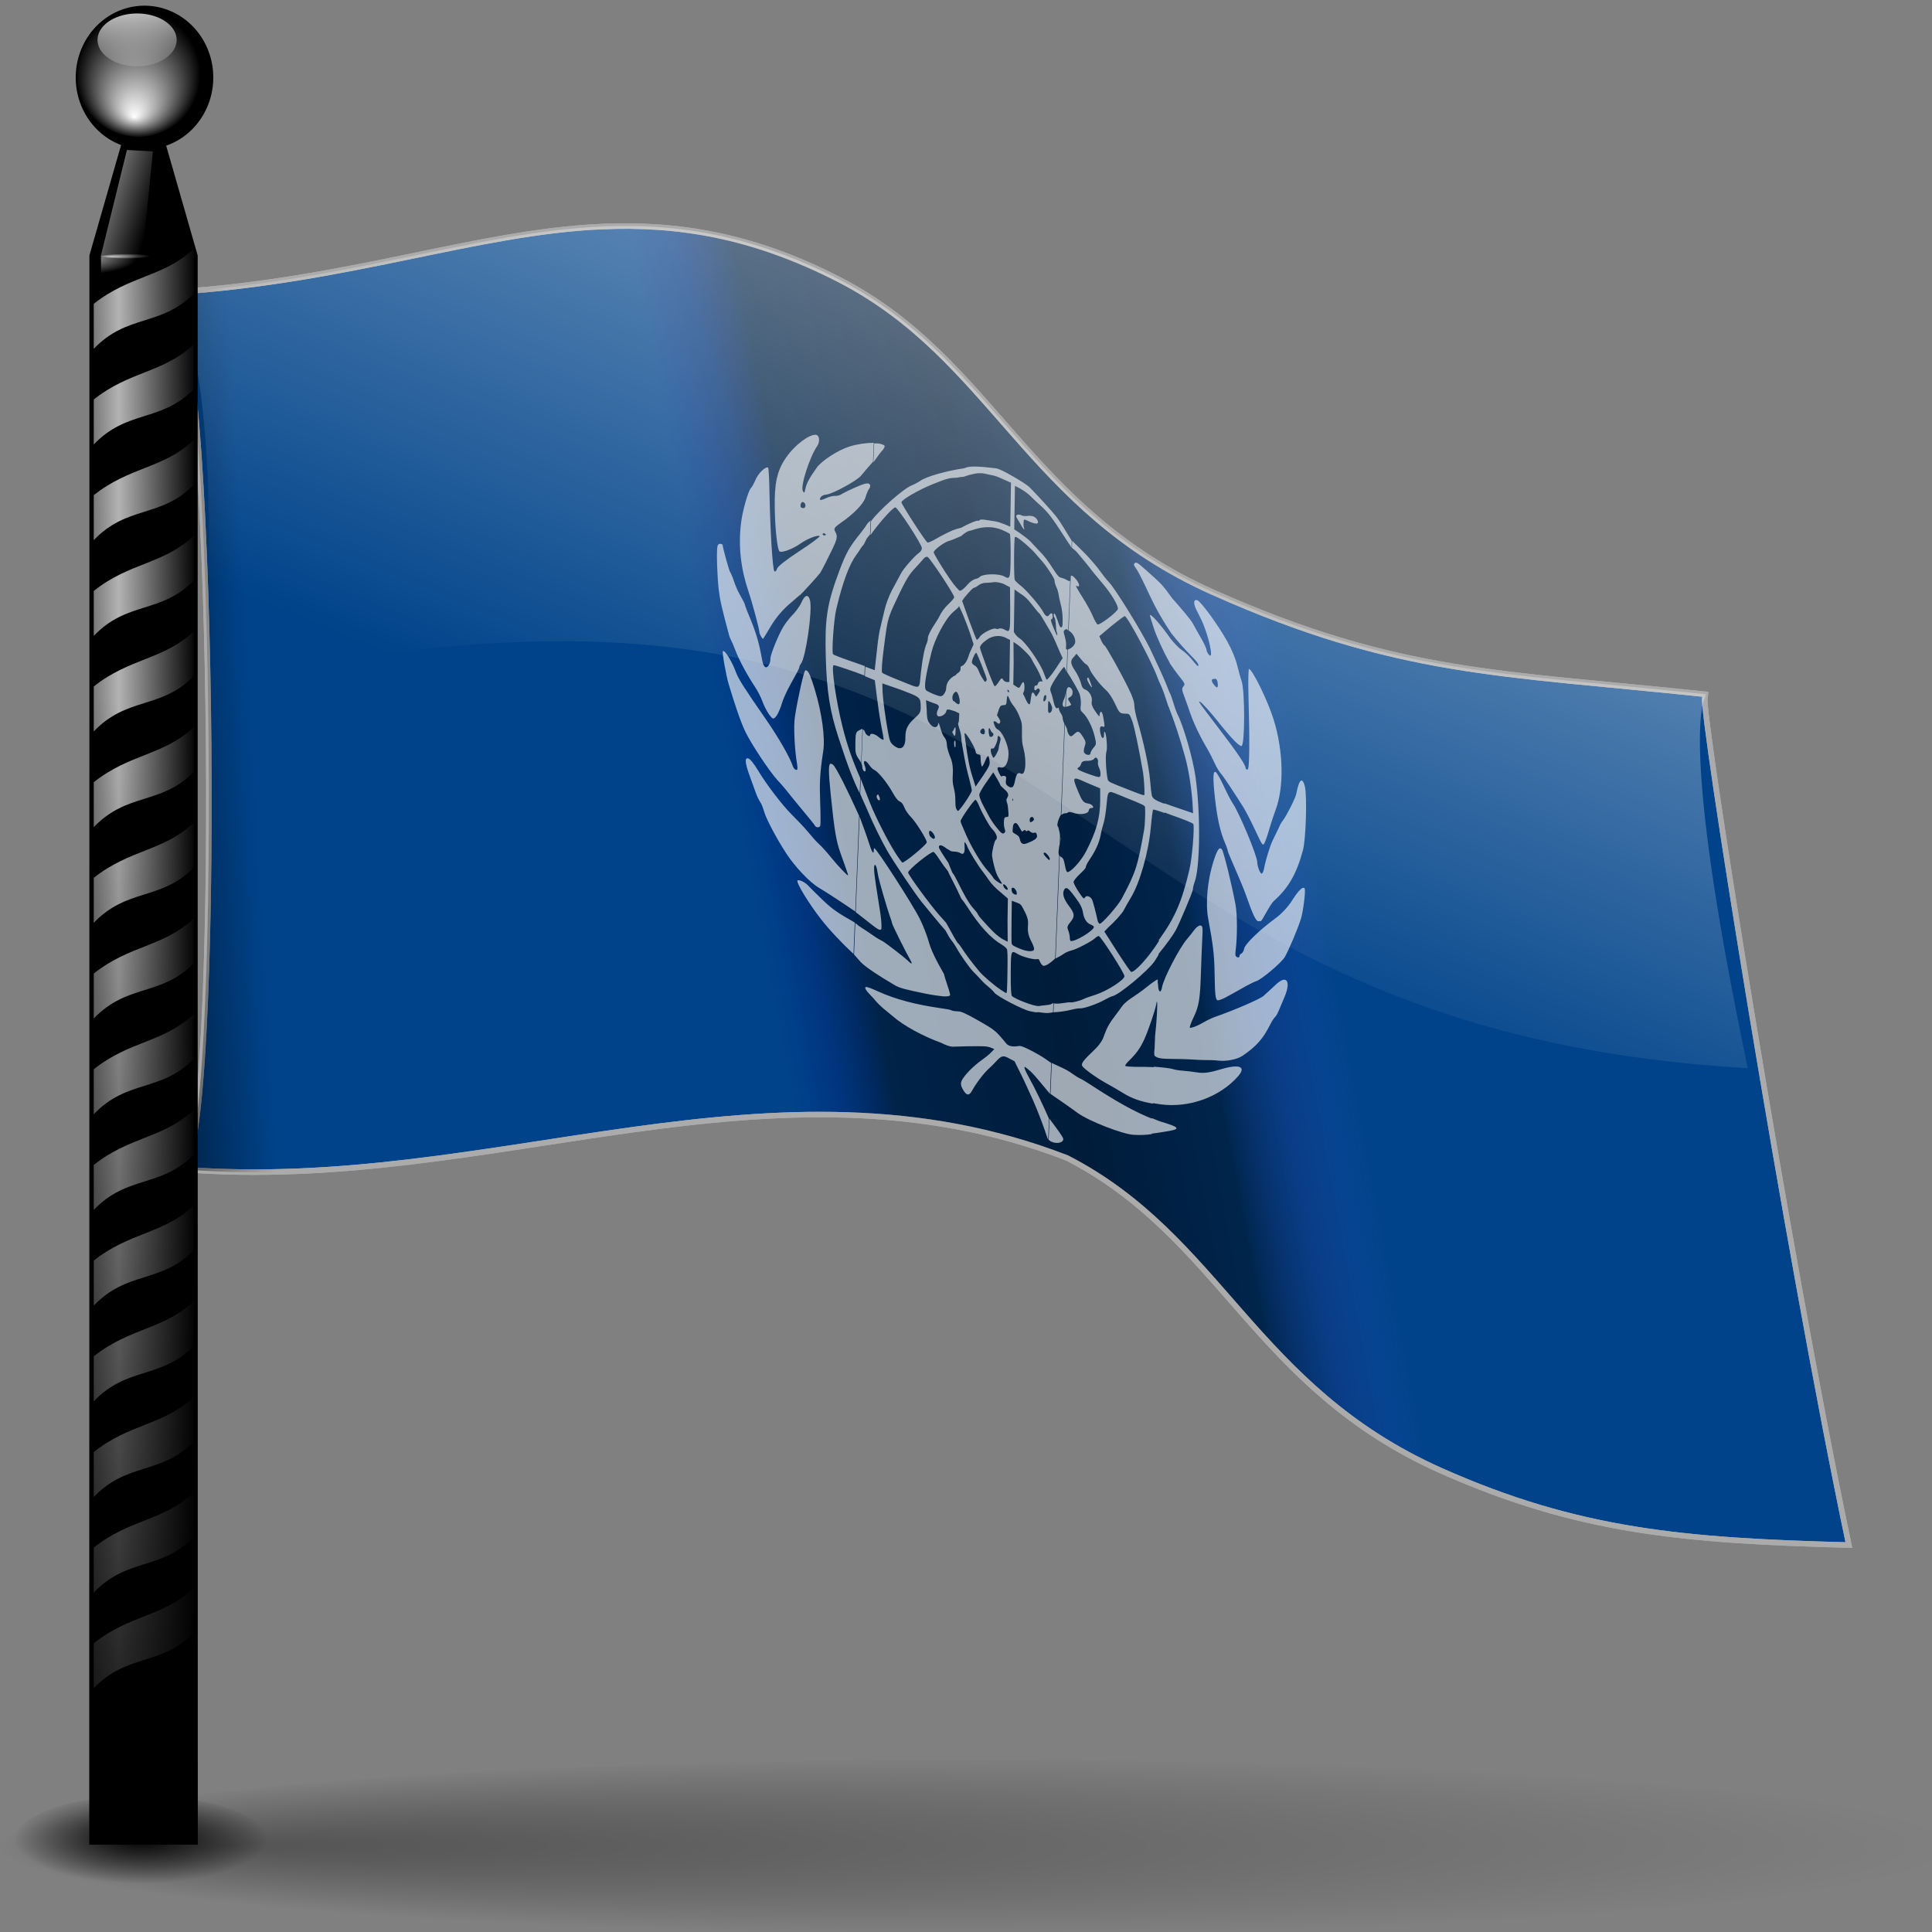 <svg xmlns="http://www.w3.org/2000/svg" viewBox="0 0 128 128" xmlns:xlink="http://www.w3.org/1999/xlink"><rect x="0" y="0" width="128" height="128" fill="#808080" stroke="none"/><defs><linearGradient id="a"><stop/><stop offset="1" stop-opacity="0"/></linearGradient><linearGradient id="b"><stop stop-color="#fff"/><stop offset="1" stop-color="#fff" stop-opacity="0"/></linearGradient><linearGradient xlink:href="#b" id="c" y1="195.61" x1="-742.43" y2="217.92" gradientUnits="userSpaceOnUse" x2="-739.79"/><radialGradient fx="-634.81" fy="578.65" cx="-633.64" cy="565.85" xlink:href="#b" id="d" r="18.909" gradientUnits="userSpaceOnUse" gradientTransform="matrix(1 0 0 .929 0 40.42)"/><linearGradient spreadMethod="reflect" xlink:href="#b" id="e" y1="296.54" x1="-744.58" y2="296.42" gradientUnits="userSpaceOnUse" x2="-728.62" gradientTransform="matrix(.325 0 0 .304 249.85-64.02)"/><linearGradient spreadMethod="reflect" xlink:href="#b" id="f" y1="296.54" x1="-744.58" y2="296.42" gradientUnits="userSpaceOnUse" x2="-728.62" gradientTransform="matrix(.325 0 0 .304 249.85-57.677)"/><linearGradient spreadMethod="reflect" xlink:href="#b" id="g" y1="296.54" x1="-744.58" y2="296.42" gradientUnits="userSpaceOnUse" x2="-728.62" gradientTransform="matrix(.325 0 0 .304 249.85-70.36)"/><linearGradient spreadMethod="reflect" xlink:href="#b" id="h" y1="296.54" x1="-744.58" y2="296.42" gradientUnits="userSpaceOnUse" x2="-728.62" gradientTransform="matrix(.325 0 0 .304 249.85-51.34)"/><linearGradient spreadMethod="reflect" xlink:href="#b" id="i" y1="296.54" x1="-744.58" y2="296.42" gradientUnits="userSpaceOnUse" x2="-728.62" gradientTransform="matrix(.325 0 0 .304 249.85-45)"/><linearGradient spreadMethod="reflect" xlink:href="#b" id="j" y1="296.54" x1="-744.58" y2="296.42" gradientUnits="userSpaceOnUse" x2="-728.62" gradientTransform="matrix(.325 0 0 .304 249.85-38.661)"/><linearGradient spreadMethod="reflect" xlink:href="#b" id="k" y1="296.54" x1="-744.58" y2="296.42" gradientUnits="userSpaceOnUse" x2="-728.62" gradientTransform="matrix(.325 0 0 .304 249.85-32.32)"/><linearGradient spreadMethod="reflect" xlink:href="#b" id="l" y1="296.54" x1="-744.58" y2="296.42" gradientUnits="userSpaceOnUse" x2="-728.62" gradientTransform="matrix(.325 0 0 .304 249.85-25.983)"/><linearGradient spreadMethod="reflect" xlink:href="#b" id="m" y1="296.54" x1="-744.58" y2="296.42" gradientUnits="userSpaceOnUse" x2="-728.62" gradientTransform="matrix(.325 0 0 .304 249.85-19.644)"/><linearGradient spreadMethod="reflect" xlink:href="#b" id="n" y1="296.54" x1="-744.58" y2="296.42" gradientUnits="userSpaceOnUse" x2="-728.62" gradientTransform="matrix(.325 0 0 .304 249.85-13.305)"/><linearGradient spreadMethod="reflect" xlink:href="#b" id="o" y1="296.54" x1="-744.58" y2="296.42" gradientUnits="userSpaceOnUse" x2="-728.62" gradientTransform="matrix(.325 0 0 .304 249.85-6.966)"/><linearGradient spreadMethod="reflect" xlink:href="#b" id="p" y1="296.54" x1="-744.58" y2="296.42" gradientUnits="userSpaceOnUse" x2="-728.62" gradientTransform="matrix(.325 0 0 .304 249.85-.627)"/><linearGradient spreadMethod="reflect" xlink:href="#b" id="q" y1="296.54" x1="-744.58" y2="296.42" gradientUnits="userSpaceOnUse" x2="-728.62" gradientTransform="matrix(.325 0 0 .304 249.85 12.05)"/><linearGradient spreadMethod="reflect" xlink:href="#b" id="r" y1="296.54" x1="-744.58" y2="296.42" gradientUnits="userSpaceOnUse" x2="-728.62" gradientTransform="matrix(.325 0 0 .304 249.85 18.39)"/><linearGradient spreadMethod="reflect" xlink:href="#b" id="s" y1="296.54" x1="-744.58" y2="296.42" gradientUnits="userSpaceOnUse" x2="-728.62" gradientTransform="matrix(.325 0 0 .304 249.85 5.712)"/><linearGradient xlink:href="#a" id="t" y1="620.91" x1="-757.66" y2="356.51" gradientUnits="userSpaceOnUse" x2="-714.75" gradientTransform="matrix(.325 0 0 .304 249.85-60.32)"/><linearGradient xlink:href="#b" id="u" y1="238.11" x1="-751.6" y2="242.5" gradientUnits="userSpaceOnUse" x2="-736.93" gradientTransform="matrix(.325 0 0 .304 249.85-60.32)"/><radialGradient fx="-745.35" fy="255.14" cx="-742.32" cy="254.22" xlink:href="#b" id="v" r="5.105" gradientUnits="userSpaceOnUse" gradientTransform="matrix(1 0 0 .058 0 239.42)"/><radialGradient cx="-749.72" cy="253.47" xlink:href="#b" id="w" r="4.234" gradientUnits="userSpaceOnUse" gradientTransform="matrix(.832-.008.003.25 628.54-52.24)"/><radialGradient cx="78.62" cy="801.52" xlink:href="#a" id="x" r="5.793" gradientUnits="userSpaceOnUse" gradientTransform="matrix(1 0 0 .357 0 515.26)"/><radialGradient fx="83.91" cx="114.59" cy="801.88" xlink:href="#a" id="y" r="39.873" gradientUnits="userSpaceOnUse" gradientTransform="matrix(1 0 0 .09 0 729.64)"/><linearGradient id="z" y1="243.04" x1="-511.73" y2="220.15" x2="-406.2" gradientUnits="userSpaceOnUse" gradientTransform="matrix(.339-.009 0 .391 223.3-41.02)"><stop stop-color="#000593" stop-opacity="0"/><stop offset=".181" stop-opacity=".48"/><stop offset=".5" stop-opacity=".581"/><stop offset=".75" stop-opacity=".455"/><stop offset="1" stop-color="#505aff" stop-opacity="0"/></linearGradient><linearGradient xlink:href="#b" id="A" y1="-28.527" x1="106.88" y2="61.57" x2="69.63" gradientUnits="userSpaceOnUse"/><linearGradient xlink:href="#a" id="B" y1="60.35" x1="3.914" y2="59.59" x2="17.347" gradientUnits="userSpaceOnUse"/><path fill-rule="evenodd" stroke="#ababab" id="C" stroke-width=".364" d="m39.821 15.01c-8.318.386-16.628 3.573-28.18 4.337-.01-.016-.021-.032-.032-.048 0 .001 0 .048 0 .049-.057.004-.112.013-.169.017.047.336.109.664.18.997 2.621 2.307 3.096 56.02.476 57.11 20.533 1.635 39.05-8.325 58.6-.755 10.188 5.243 12.389 15.202 24.768 20.717 9.08 4.04 16.08 4.647 27.03 4.931-4.157-19.777-9.852-55.59-9.537-56.13.009-.077.025-.155.032-.233-.023-.002-.041-.008-.064-.011-.004 0-.007.001-.011 0-13.567-1.437-20.309-1.297-32.548-6.75-12.379-5.515-14.581-15.474-24.768-20.717-5.735-2.951-10.761-3.743-15.782-3.51z"/><path id="D" d="m5.923 16.925l3.587-12.501 3.587 12.501v105.29h-7.174z"/><path id="E" d="M-614.728 565.848A18.909 17.558 0 1 1 -652.546 565.848 18.909 17.558 0 1 1 -614.728 565.848"/></defs><use fill="#00438a" xlink:href="#C"/><use opacity=".434" fill="url(#z)" xlink:href="#C"/><g fill-rule="evenodd"><path fill="url(#B)" d="m39.821 15.01c-8.318.386-16.628 3.573-28.18 4.337-.01-.016-.021-.032-.032-.048 0 .001 0 .048 0 .049-.057.004-.112.013-.169.017.047.336.109.664.18.997 2.621 2.307 3.096 56.02.476 57.11 20.533 1.635 39.05-8.325 58.6-.755 79.85 66.01 45.45-51.42-30.876-61.705"/><path fill="url(#A)" d="m39.821 15.01c-8.318.386-16.628 3.573-28.18 4.337-.01-.016-.021-.032-.032-.048 0 .001 0 .048 0 .049-.057.004-.112.013-.169.017.047.336.109.664.18.997 2.621 2.307 3.096 24.423.476 25.512 60.801-14.514 54.06 22.07 103.7 24.893-4.157-19.777-3.15-23.989-2.835-24.536.009-.077.025-.155.032-.233-.023-.002-.041-.008-.064-.011-.004 0-.007.001-.011 0-13.567-1.437-20.309-1.297-32.548-6.75-12.379-5.515-14.581-15.474-24.768-20.717-5.735-2.951-10.761-3.743-15.782-3.51"/></g><use xlink:href="#D"/><use xlink:href="#E" transform="matrix(.241 0 0 .271 162.28-148.21)"/><path fill="url(#c)" d="M-730.104 207.94A7.339 6.605 0 1 1 -744.782 207.94 7.339 6.605 0 1 1 -730.104 207.94" transform="matrix(.357 0 0 .265 272.35-52.46)"/><use opacity=".702" fill="url(#d)" xlink:href="#E" transform="matrix(.219 0 0 .24 147.92-130.95)"/><path opacity=".702" fill="url(#e)" d="m6.211 26.467c2.38-1.895 4.653-1.77 6.623-3.65v2.981c-2.208 2.206-4.415 1.331-6.623 3.65z"/><path opacity=".702" fill="url(#f)" d="m6.211 32.806c2.38-1.895 4.653-1.77 6.623-3.65v2.981c-2.208 2.206-4.415 1.331-6.623 3.65z"/><path opacity=".702" fill="url(#g)" d="m6.211 20.13c2.38-1.895 4.653-1.77 6.623-3.65v2.981c-2.208 2.206-4.415 1.331-6.623 3.65z"/><path opacity=".702" fill="url(#h)" d="m6.211 39.15c2.38-1.895 4.653-1.77 6.623-3.65v2.981c-2.208 2.206-4.415 1.331-6.623 3.65z"/><path opacity=".702" fill="url(#i)" d="m6.211 45.48c2.38-1.895 4.653-1.77 6.623-3.65v2.981c-2.208 2.206-4.415 1.331-6.623 3.65z"/><path opacity=".702" fill="url(#j)" d="m6.211 51.823c2.38-1.895 4.653-1.77 6.623-3.65v2.981c-2.208 2.206-4.415 1.331-6.623 3.65z"/><path opacity=".702" fill="url(#k)" d="m6.211 58.16c2.38-1.895 4.653-1.77 6.623-3.65v2.981c-2.208 2.206-4.415 1.331-6.623 3.65z"/><path opacity=".702" fill="url(#l)" d="m6.211 64.5c2.38-1.895 4.653-1.77 6.623-3.65v2.981c-2.208 2.206-4.415 1.331-6.623 3.65z"/><path opacity=".702" fill="url(#m)" d="m6.211 70.84c2.38-1.895 4.653-1.77 6.623-3.65v2.981c-2.208 2.206-4.415 1.331-6.623 3.65z"/><path opacity=".702" fill="url(#n)" d="m6.211 77.18c2.38-1.895 4.653-1.77 6.623-3.65v2.981c-2.208 2.206-4.415 1.331-6.623 3.65z"/><path opacity=".702" fill="url(#o)" d="m6.211 83.52c2.38-1.895 4.653-1.77 6.623-3.65v2.981c-2.208 2.206-4.415 1.331-6.623 3.65z"/><path opacity=".702" fill="url(#p)" d="m6.211 89.86c2.38-1.895 4.653-1.77 6.623-3.65v2.981c-2.208 2.206-4.415 1.331-6.623 3.65z"/><path opacity=".702" fill="url(#q)" d="m6.211 102.53c2.38-1.895 4.653-1.77 6.623-3.65v2.981c-2.208 2.206-4.415 1.331-6.623 3.65z"/><path opacity=".702" fill="url(#r)" d="m6.211 108.87c2.38-1.895 4.653-1.77 6.623-3.65v2.981c-2.208 2.206-4.415 1.331-6.623 3.65z"/><path opacity=".702" fill="url(#s)" d="m6.211 96.2c2.38-1.895 4.653-1.77 6.623-3.65v2.981c-2.208 2.206-4.415 1.331-6.623 3.65z"/><use fill="url(#t)" xlink:href="#D"/><path opacity=".698" fill="url(#u)" fill-rule="evenodd" d="m8.41 9.937l-1.722 6.991 2.755-.046.689-6.853z"/><path opacity=".698" fill="url(#v)" d="M-737.219 254.216A5.105 .297 0 1 1 -747.43 254.216 5.105 .297 0 1 1 -737.219 254.216" transform="matrix(.325 0 0 .581 249.56-130.7)"/><path opacity=".698" fill="url(#w)" fill-rule="evenodd" d="m6.705 18.908l-.017-1.98 2.755-.046-1.016 2.118z"/><path fill="url(#x)" d="M84.414 801.517A5.793 2.069 0 1 1 72.828 801.517 5.793 2.069 0 1 1 84.414 801.517" transform="matrix(1.452 0 0 1.452-104.83-1041.84)"/><path opacity=".34" fill="url(#y)" d="M154.462 801.878A39.873 3.592 0 1 1 74.716 801.878 39.873 3.592 0 1 1 154.462 801.878" transform="matrix(1.624 0 0 1.624-121.35-1179.84)"/><path opacity=".619" fill="#fff" d="m57.886 29.337c-.497.003-1.112.089-1.612.248-.792.253-1.841.951-2.158 1.393-.483.673-.699 1.075-.757 1.411-.048.28-.093.302-.172.139-.164-.333.452-2.244.953-2.976.154-.226.172-.556.028-.693-.246-.235-1.188.335-1.848 1.142-.713.872-.972 1.667-.991 3.103-.021 1.595.16 3.38.331 3.44.208.074.884-.186 1.356-.521.478-.339 1.2-.614 1.288-.498.031.04-.567.485-1.341.988-.865.563-1.445 1.019-1.482 1.166-.033.132-.118.211-.174.172-.119-.081-.281-2.738-.327-5.201-.018-.937-.05-1.659-.1-1.677-.184-.065-.655.399-.834.834-.103.25-.244.482-.288.52-.175.153-.555 1.474-.658 2.29-.197 1.557-.02 3.063.486 4.561.275.812.721 2.5.727 2.704.004.135.199.478.25.437.011-.008.254-.412.536-.881.32-.532.768-1.047 1.191-1.41.372-.319.693-.604.726-.618.053-.023 1.161-1.232 1.326-1.456.079-.107.626-1.192.833-1.632.287-.609.325-.801.176-1.069-.129-.233-.113-.288.427-.665.821-.574 1.44-1.218 1.568-1.651.06-.204.148-.436.221-.531.092-.117.116-.233.046-.325-.07-.092-.292-.065-.671.095-.565.238-1.01.453-1.259.602-.077.046-.239.082-.37.076-.131-.006-.393.058-.573.144-.384.182-.503.162-.365-.057.054-.086.22-.165.374-.175.379-.024 2.01-.908 2.286-1.24.33-.399.582-.684.805-.938zm.265.041c-.072-.003-.151-.006-.234-.003l-.05 1.255c.258-.355.417-.602.529-.715.122-.124.214-.282.213-.332-.001-.057-.019-.082-.096-.115-.083-.035-.218-.083-.364-.09m7.879 1.654c-1.129-.141-1.687-.15-1.967-.072-.065.018-.133.043-.203.068-1.082.151-2.459.533-2.87.818-.109.076-.361.222-.58.309-.574.228-2.198 1.681-2.698 2.373l-.037.925c.431-.64 1.445-1.819 1.642-1.839.151-.015 1.758 2.445 1.762 2.699.002.112-.086.241-.179.305-.306.209-1.066 1.08-1.224 1.405-.086.176-.359.661-.577 1.074-.218.413-.423.999-.485 1.287-.062.288-.219.889-.321 1.346-.101.457-.187 1.254-.237 1.758l-.103.914-.625-.23-.025.627.657.268.127 1.016c.067.549.189 1.414.29 1.939.101.525.188.967.161.989-.027.022-.194-.067-.327-.184-.246-.215-.565-.282-.563-.12.002.147-.274-.009-.327-.184-.035-.117-.094-.186-.159-.191l-.089 2.246c.047.11.056.195.057.241.001.081.049.2.09.247.128.143.18-.066.079-.32-.152-.384.032-.444.271-.091.105.156.258.317.353.354.246.097.857.85 1.209 1.483.201.361.35.556.477.606.129.051.229.187.317.415.071.184.265.452.41.595.314.31 1.059 1.483 1.068 1.694.006.149-1.498 1.392-1.622 1.343-.036-.014-.275-.34-.506-.71-.512-.821-1.285-2.357-1.61-3.174-.255-.64-.459-1.178-.635-1.66l-.039.991c.04.095.08.19.122.285.104.231.333.737.49 1.106.266.624.764 1.657 1.174 2.375.424.742 1.882 2.903 2.269 3.376.752.919 1.223 1.496 1.593 1.908.152.286.282.511.344.585.09.107.266.356.378.557.291.518.874 1.352 1.17 1.643.139.136.355.361.481.506.126.145.366.358.515.479.149.12.301.278.353.354.16.231 1.88 1.131 2.355 1.229.235.049.442.088.464.072.023-.016.204-.005.399.029.215.038.434.022.669-.029l.024-.594c-.038-.011-.09.009-.135.045-.05.04-.218.067-.37.076-.152.009-.368.05-.47.06-.287.028-1.627-.482-1.776-.674-.042-.054-.082-.461-.075-1.474.012-1.596.009-1.557.485-1.287.335.19 1.06.373 1.255.328.108-.025.132.01.194.163.042.105.14.234.19.262.137.079.484-.146.82-.471l.27-6.803c-.075-.125-.057-.338.031-.793.015-.077-.001-.111.007-.165l.012-.297c-.007-.076.001-.147-.023-.269-.04-.204-.095-.404-.117-.417-.101-.058.047-.552.197-.767l.237-5.977c-.004-.013.006-.021.001-.033-.05-.124-.119-.312-.118-.384.001-.072-.026-.193-.089-.28-.063-.087-.14-.238-.154-.323-.02-.122-.03-.129-.097-.081-.103.074-.205-.118-.309-.613-.038-.181-.113-.395-.148-.488-.053-.144-.032-.22.085-.452.194-.385.757-1.202.814-1.17.02.011.086.146.154.323l.059-1.486c-.05.023-.091.018-.097-.081-.003-.041.004-.144.009-.231.005-.087-.023-.314-.08-.511-.102-.352-.103-.385-.015-.467.032-.03.067-.048.102-.051.035-.002.064.027.098.048.015.01.017.024.032.038l.138-3.467c-.002.213-.005.252-.206.134-.12-.07-.301-.144-.394-.161-.137-.025-.237-.125-.481-.506-.418-.654-.644-.948-1.016-1.32-.176-.177-.406-.441-.544-.583-.139-.142-.465-.385-.68-.537l-.39-.26.023-1.425.025-1.458.36.189c.026.013.037.027.065.043.199.113.457.3.616.461.176.179.482.465.676.636.458.405.782.833 1.555 2.035.168.262.318.503.347.519.012.007.085.154.125.219l.018-.462c-.407-.668-.821-1.35-1.01-1.585-.259-.33-1.155-1.322-1.759-1.934-.177-.179-.635-.465-1.106-.736-.47-.271-.942-.517-1.114-.538m-.781.344c.189.043.436.101.563.12.127.02.463.155.723.278l.459.204-.049 2.916-.361-.156c-.202-.084-.487-.176-.626-.197-.139-.02-.428-.063-.63-.098-.202-.035-.376-.033-.401.004-.025.037-.068.07-.102.051-.083-.048-.695.214-1.12.458-.231.062-.445.122-.574.177-.287.121-.767.366-1.056.534-.289.169-.55.296-.612.271-.062-.025-.475-.622-.916-1.305-.441-.683-.813-1.298-.814-1.356-.003-.163 1.179-.846 2.084-1.205.099-.039.372-.143.61-.238.238-.095.598-.181.775-.179.176.003.325-.02.369-.042.022-.011.186-.013.268-.025.175-.065.493-.158.776-.212.154-.029.445-.045.634-.001m3.093 2.805c-.076-.012-.144-.016-.234-.003-.148.021-.329.012-.399-.029-.157-.09-.368-.075-.369.042 0 .048.048.157.092.214.044.056.107.166.157.257.243.443.342.54.256.272-.03-.093-.028-.257-.019-.368.015-.181.035-.179.303-.053.535.252.765.235.604-.073-.039-.074-.122-.153-.192-.196-.058-.036-.122-.051-.198-.064m-2.368.796c.147.031.286.073.429.133.202.085.404.189.491.242.029.018.027.03.032.038.019.033.049.68.043 1.435-.011 1.558-.048 1.57-.421 1.363-.374-.206-1.444-.179-1.637.045-.038.044-.155.101-.272.124-.117.023-.342.166-.48.324-.329.378-.504.5-.618.436l.001-.033c-.117-.075-.482-.525-.92-1.206-.418-.649-.749-1.224-.75-1.279-.003-.168.707-.687 1.032-.77.156-.04.486-.181.78-.311.012-.011.022-.017.034-.028.179-.157.399-.299.513-.319.114-.02.253-.069.304-.086.521-.17.998-.201 1.44-.109m5.073.853l-.018.462c.104.1.208.147.354.321.248.293.499.605.574.687.075.082.265.339.445.567.18.229.488.589.669.802.57.67 1.058 1.483 1 1.684-.058.206-1.2 1.077-1.342 1.021-.053-.021-.2-.281-.312-.547-.113-.266-.393-.792-.653-1.198-.26-.405-.468-.779-.469-.804 0-.024.033-.011.1.015.181.071.125-.195-.082-.445-.195-.235-.311-.307-.358-.222l-.143 3.6c.228.137.433.423.438.732.004.24-.298.484-.488.522l-.059 1.486c.309.464.774 1.267.842 1.493.045.149.097.469.073.676-.039.339-.037.386.145.554.291.269.619.916.773 1.549.132.542.101.545-.098.782-.111.132-.181.287-.18.338.003.179-.346.124-.431-.067-.028-.064-.004-.23.049-.391.088-.269.07-.325-.109-.615-.252-.408-.331-.443-.593-.192-.174.167-.241.176-.336.048-.065-.088-.119-.227-.121-.318-.001-.082-.076-.233-.153-.356l-.237 5.977c.06-.047.15-.098.204-.101.104-.006.208-.019.236-.063.028-.044.169-.043.333.018.436.163 1.014.086 1.04-.138.012-.101.083-.18.174-.172.257.021.082-.253-.189-.295-.341-.053-.42-.163-.701-.84-.244-.589-.326-.824-.134-.818.064.002.132.024.264.074.122.046.27.124.459.204l.887.37.002.798c-.006 1.154-.247 2.039-.935 3.377-.346.672-1.071 1.44-1.256 1.367-.047-.018-.105-.216-.149-.455-.061-.339-.104-.457-.246-.537-.034-.019-.072-.057-.097-.081l-.27 6.803c.192-.096.385-.199.547-.314.135-.096.382-.192.509-.22.326-.073 1.304-.584 1.534-.792.105-.096.226-.176.273-.157.175.071 1.694 2.448 1.697 2.655.004.243-1.133.976-1.918 1.231-.282.092-.638.207-.779.278-.269.135-.807.265-.91.224-.034-.013-.262.019-.503.055-.24.036-.475.04-.535.017-.006-.002-.026-.004-.033-.005l-.024.594c.332-.02.701-.058 1.04-.138.27-.064.581-.135.706-.123.239.023 1.12-.273 1.658-.574.175-.098.412-.216.544-.248.419-.102 2.28-1.639 2.727-2.269.125-.176.177-.297.285-.454l.003-.066c.558-.676.948-1.231 1.13-1.553.227-.403 1.146-2.573 1.143-2.714-.002-.073.046-.314.121-.513.365-.976.39-4.652.045-7-.177-1.203-.791-3.322-1.174-4.07-.062-.121-.184-.442-.271-.74-.087-.298-.207-.639-.271-.74-.007-.012-.016-.045-.031-.071-.059-.124-.111-.284-.182-.46-.153-.38-.723-1.628-1.075-2.36-.507-1.055-2.326-4.01-2.729-4.41-.13-.13-.401-.472-.604-.758-.203-.286-.546-.668-.733-.878-.209-.234-.673-.687-1.091-1.1m-17.823-2.564c.209.074.195.431-.016.396-.136-.022-.178-.059-.158-.224.014-.117.094-.201.174-.172m14.03 2.308c.014-.003.064-.002.1.015.249.125.943.727 1.227 1.054.466.537.604.686.765.916.366.525.532.795.531.913-.001.071.043.264.117.417.074.152.132.362.148.488.016.126.084.436.141.653.073.276.121.544.129.95.01.538-.028.605-.123.579-.071-.02-.118-.174-.215-.465-.151-.452-.252-.568-.254-.338-.001.079.037.162.06.175.023.013.067.225.082.445.016.219.025.43.048.473.05.094.072.27.024.236-.019-.013-.135-.267-.246-.537-.166-.404-.178-.501-.113-.516.093-.021.105-.345.016-.396-.034-.019-.125.028-.171.106-.1.168-.252.081-.393-.194-.2-.39-1.09-1.427-1.467-1.723-.21-.164-.39-.345-.418-.397-.071-.133-.059-2.842.013-2.855m-9.57-1.085c-.055.063-.18.152-.208.2-.074.125-.26.396-.424.599-.755.931-.973 1.303-1.436 2.535-.829 2.207-.969 3.197-.896 5.742.065 2.256.261 3.536.856 5.349.608 1.855.957 2.778 1.391 3.638l.039-.991c-.549-1.259-.858-2.148-1.168-3.371-.44-1.735-.764-4.01-.604-4.114.033-.022.413.098.924.276.17.059.336.11.527.181l.592.225.025-.627-.658-.235c-.777-.261-1.416-.499-1.447-.557-.094-.178.054-2.298.219-2.99.44-1.845.873-2.977 1.345-3.613.099-.133.215-.294.248-.36.033-.067.116-.182.176-.238.061-.057.148-.24.216-.398.029-.068.149-.207.247-.327zm17.647 2.803c-.061-.024-.095-.019-.134.012-.103.083-.083.142.117.417.125.172.492.922.835 1.658.472 1.012.939 1.81 1.466 2.586.423.527.861 1.034 1.406 1.58.202.202.379.425.381.491.006.173-.03.145-.453-.369-.209-.255-.508-.52-.644-.598-.136-.078-.469-.413-.738-.746-.546-.788-1.183-1.535-1.34-1.57-.023-.005-.035 0-.034.028.001.031.114.377.237.768.182.582.611 1.536 1.075 2.36l-.001.033c.008.014.024.024.032.038.183.269.367.533.538.748.454.574.469.59.337.75-.125.152-.098.251.103.78.122.322.276.781.36 1.019.264.75.702 1.635 1.078 2.261.2.332.441.823.558 1.083.117.26.312.559.408.661.157.169.887 1.28 1.481 2.223.127.203.461.841.744 1.444.493 1.052.521 1.107.631.928.063-.103.217-.551.339-.977.123-.427.315-.987.417-1.264.556-1.506.51-3.853-.131-5.935-.383-1.244-1.381-3.287-1.635-3.377-.048-.017-.068.796-.039 1.821.082 2.909.071 4.845-.059 4.842-.062-.001-.128-.025-.13-.087-.006-.215-.44-.893-1.86-2.747-1.135-1.482-1.388-1.813-1.137-1.638.174.121.674.68 1.119 1.237.962 1.203 1.437 1.682 1.602 1.677.234-.007.235-3.698.005-4.319-.063-.169-.188-.631-.292-1.042-.126-.493-.357-1.028-.671-1.599-.533-.971-1.717-2.61-1.962-2.697-.245-.087-.28.183-.09.584.094.198.249.495.34.684.503 1.048.87 2.757.508 2.338-.081-.094-.15-.236-.154-.323-.004-.087-.175-.458-.369-.788-.195-.33-.424-.748-.53-.946-.146-.273-.777-1.01-1.369-1.674-.267-.354-.514-.708-.698-.906-.207-.221-.677-.647-1.03-.957-.354-.311-.513-.454-.615-.494m-20.784-1.96c.017-.012.04.001.066.01.123.044.149.105.028.137-.052.014-.129-.031-.13-.087-.001-.028.019-.049.036-.061m6.914 1.57c.163.066 1.76 2.476 1.763 2.666.001.072-.201.298-.42.5-.22.201-.446.53-.529.715-.083.185-.328.543-.5.82-.172.277-.294.57-.293.652.001.083-.025.267-.082.386-.113.235-.25.806-.375 1.869-.145 1.233.076 1.168-1.293.63-.658-.258-1.252-.521-1.279-.564-.056-.086-.004-.758.094-1.514.183-1.417.221-1.709.352-2.138.078-.257.225-.597.297-.751.689-1.483.951-1.996 1.366-2.446.265-.288.551-.596.629-.7.078-.104.196-.155.272-.124m4.739 1.698c.117.023.236.058.362.123l.36.189.011 1.397c.003 1.604-.003 1.617-.389 1.402-.128-.071-.301-.095-.365-.057-.064.039-.15.029-.2.002-.157-.082-.912.301-1.056.534-.075.122-.181.216-.208.2-.027-.016-.255-.604-.515-1.309l-.45-1.266.142-.211c.428-.509.555-.637.661-.662.062-.014.175-.074.273-.157.098-.083.31-.164.44-.164.131 0 .379-.019.569-.045.119-.016.249 0 .366.024m-18.457-2.563c-.075-.027-.182.032-.207.167-.073.397-.014 2.01.086 2.871.079.673.194 1.18.682 2.997.031.115.079.25.121.318.042.067.184.384.306.712.208.561.718 1.538 1.305 2.429.142.216.363.619.465.903.188.525.541 1.111.721 1.175.054.019.184-.093.277-.256.093-.163.232-.48.296-.718.064-.239.331-.859.622-1.366.291-.507.544-.987.542-1.046-.002-.058.038-.158.11-.249.318-.399.772-3.523.601-4.193-.112-.436-.339-.384-.573.144-.116.261-.399.636-.601.837-.202.201-.468.556-.598.771-.331.546-.857 1.855-.851 2.094.009.322-.17.636-.324.581-.09-.032-.173-.192-.216-.432-.228-1.274-.429-1.918-.913-3.066-.162-.384-.27-.716-.271-.74-.001-.024-.153-.299-.311-.58-.158-.281-.324-.691-.397-.925-.073-.235-.192-.488-.244-.57-.074-.115-.491-1.643-.496-1.805-.001-.02-.056-.027-.131-.054m19.474 3.02l.357.255c.302.187.498.353.804.756.218.286.441.551.478.573.037.021.168.231.315.481.147.25.328.565.406.694.138.229.3.571.646 1.396l.185.394-.497.754c-.269.402-.531.694-.561.677-.03-.017-.115-.24-.214-.498-.263-.686-1.226-2.037-1.58-2.239-.093-.053-.224-.188-.289-.277l-.094-.148.022-1.392zm7.307 1.764c.215.081 1.827 3.11 2.174 4.092.032.091.124.306.214.498.158.339.309.819.481 1.337l-.001.033c.005.015.027.023.032.038.376.948.762 2.113 1.102 3.361.226.833.412 1.993.482 2.999l.039.704-1.416-.485c-.276-.093-.314-.114-.494-.176l-.001.033c-.579-.223-.758-.336-.814-.525-.04-.135-.086-.6-.125-1.049-.082-.949-.432-2.532-.844-3.952-.094-.325-.191-.765-.195-.961-.006-.264-.098-.562-.388-1.157-.504-1.032-1.493-2.8-1.59-2.838-.041-.016-.143-.169-.22-.333l-.122-.285.795-.674c.453-.367.859-.672.894-.659m-10.989-.674l.246.537c.125.292.346.86.484 1.271l.238.735-.11.249c-.063.121-.169.357-.221.531-.11.361-.305.625-.46.66-.063.014-.082.086-.074.188.008.116-.073.225-.247.327-.031.018-.041.064-.07.089-.38.167-.636.504-.637.898 0 .131-.102.318-.183.404-.123.129-.203.129-.6-.027-.263-.103-.526-.239-.556-.286-.145-.225-.015-.948.366-2.502.214-.872.899-2.181 1.407-2.639l.381-.34zm2.558 1.992c.224-.009.447.061.628.164l.196.097-.044 2.784-.167.007c-.106-.009-.209-.083-.26-.173-.067-.118-.111-.097-.273.157-.109.171-.234.315-.279.289-.045-.026-.275-.59-.518-1.243-.243-.653-.449-1.243-.449-1.299.001-.156.168-.342.524-.583.174-.118.418-.191.642-.199m1.052.396l.195.13c.254.146.903.781.996.985.037.082.16.311.28.509.12.197.275.505.34.684l.121.318-.133-.021c-.068-.003-.147.058-.172.139-.025.081-.082.16-.139.145-.057-.016-.096.03-.105.117-.021.198.052.266.162.125.049-.063.121-.071.167-.007.069.094.048.131-.079.32-.137.204-.124.219-.235.03-.134-.227-.191-.163-.244.261-.051.406-.066.426-.148.376-.045-.028-.132-.163-.189-.295-.056-.132-.123-.281-.154-.323-.045-.06-.04-.091.007-.165.082-.131.076-.618-.007-.666-.036-.021-.119.077-.175.205-.09.206-.137.207-.304.086l-.195-.13.023-1.425zm4.175.78l.287.344c.137.172.284.327.353.354.069.027.172.163.222.3.107.293.687 1.051 1.079 1.397.178.157.395.459.599.89.326.69.315.679.807.69.144.003.203.082.348.486.15.418.436 1.815.702 3.332.07.4.121 1.188.106 1.545-.004.088-.28-.027-1.186-.383-1.078-.424-1.204-.46-1.244-.625-.11-.456-.173-1.59-.095-1.809.091-.257.002-1.301-.113-1.347-.038-.015-.043.061-.041.193.004.267-.122.298-.202.035-.115-.38-.086-.653.09-.584.153.06.169.028.113-.315-.034-.21-.071-.454-.112-.549-.061-.141-.128-.153-.167.007-.026.107-.029.198-.041.193-.012-.005-.14-.162-.285-.377-.189-.279-.239-.467-.21-.597.068-.305-.149-.694-.402-.793-.183-.072-.235-.143-.316-.448-.054-.204-.214-.558-.369-.788-.334-.495-.352-.687-.096-.945zm9.214 1.661c.096.041.146.185.151.389.007.247-.085.23-.267-.008-.159-.209-.183-.364-.019-.368.044-.001.102-.026.134-.012m-15.853-1.727c.061.035.698 1.645.697 1.769-.001.082-.102.196-.139.145-.004-.006-.063-.097-.126-.186-.063-.088-.18-.292-.248-.47-.089-.232-.169-.351-.284-.41-.088-.045-.178-.14-.192-.196-.029-.115.228-.689.293-.652m7.412 1.648c-.029-.012-.071.022-.07.089.002.112.263.574.312.547.018-.01-.026-.158-.088-.313-.071-.178-.105-.303-.154-.323m-1.293.63c-.068.01-.121.09-.145.277l-.041 1.024c.049-.006.109-.021.169-.04.226-.075.212-.079.078-.287-.134-.208-.13-.235.046-.325.232-.12.203-.542-.041-.638-.03-.012-.044-.014-.066-.01m-.178.271c-.016.181-.064.399-.121.513-.166.338-.114.577.08.511zm-1.345.257c.014.008.023.014.032.038.048.13-.052.392-.148.376-.055-.009-.038-.062-.027-.17.017-.153.082-.278.143-.244m-2.523-.358c.008-.013.021-.002.033.005.025.014.063.057.062.109 0 .052-.011.075-.036.061-.025-.014-.063-.057-.062-.109 0-.026-.006-.054.003-.066m2.707.752c.005-.008.024 0 .033.005.066.035.216.35.215.465-.002.302-.263.452-.273.157-.007-.195.005-.596.025-.627m-21.565-3.311c-.07.046.2 1.585.38 2.186.449 1.493.79 2.49 1.109 3.162.367.773 1.607 2.643 2.11 3.185.153.165.407.445.543.616.136.171.621.78 1.082 1.331.461.551.84 1.018.859 1.064.065.159.317.175.366.024.027-.084.022-.764-.006-1.529-.048-1.285-.03-1.891.203-3.424.135-.887-.089-2.529-.571-4.109-.235-.771-.389-1.149-.519-1.21-.03-.014-.073-.036-.1-.015-.106.081-.504 1.878-.69 3.083-.093.607-.025 2.094.143 3.112.056.341.032.426-.082.386-.079-.028-.156-.125-.191-.229-.212-.621-.962-1.92-1.779-3.1-1.455-2.098-1.827-2.684-1.98-3.098-.281-.76-.746-1.519-.878-1.432m18.875 2.96c.021.01.052.08.093.181.055.136.174.35.282.476.107.125.275.406.374.656.176.442.195.475.19 1.093-.004.52 0 .702.092 1.044.235.873.146 1.882-.168 1.702-.177-.102-.304.009-.386.472-.032.179-.095.361-.15.409-.096.084-.31.001-.427-.166-.035-.05-.04-.17-.021-.302.024-.176.023-.196-.057-.241-.054-.031-.154-.031-.2.002-.066.048-.096-.007-.192-.196-.164-.319-.15-.453.082-.386.295.085.532-.292.537-.914.004-.546-.423-1.499-.737-1.61-.052-.018-.144-.129-.19-.262-.076-.22-.092-.254-.023-.269.042-.009.141.035.196.097.1.112.203.061.204-.101 0-.047-.06-.164-.124-.252l-.094-.148.114-.348c.086-.259.147-.314.313-.317.167-.003.197-.051.21-.233.02-.287.046-.402.082-.386m-3.394-.26c.088.05.21.39.209.63-.002.205-.05.224-.206.134-.068-.039-.091-.082-.129-.12-.029-.018-.089-.034-.098-.048-.119-.184-.033-.485.123-.579.031-.035.066-.037.101-.018m-4.918-.563l1.218.421c.168.062.299.117.427.166.897.341.885.407.896.97.006.328-.06.447-.327.68-.522.455-.696.791-.687 1.322.012.714-.303.939-.789.542-.188-.154-.251-.247-.365-.887-.183-1.024-.323-2.049-.361-2.681zm2.893 1.113l.427.166c.444.144.501.197.348.486-.046.087-.072.24-.046.325.067.222.557.027.61-.238.034-.169.122-.155.535-.017.015.007.017-.003.033.005l.295.145-.01.264c-.001.149-.018.315-.048.358-.04.059-.007.169.082.445.066.203.112.45.112.549-.001.173.057.545.213 1.362.076.398.111.611.342 1.482.079.297.141.589.141.653-.001.164-.841 1.399-.922 1.352-.037-.021-.096-.105-.126-.186-.03-.08-.046-.339-.044-.572.002-.264-.043-.541-.103-.78-.076-.305-.086-.492-.065-.874.016-.293.002-.491-.037-.737-.03-.099-.03-.174-.088-.313-.135-.326-.261-.72-.264-.905-.004-.223-.07-.404-.179-.526-.088-.099-.204-.397-.274-.674-.043-.173-.099-.253-.122-.285-.005.421-.379.391-.633-.032-.108-.18-.12-.416-.133-.851zm4.199 1.847c.016.007.039.046.062.109.029.079.081.16.126.186.109.062.102.204-.01.264-.137.073-.193.016-.223-.267-.022-.211.01-.308.045-.292m-.435.032c.022 0 .049-.001.066.01.058.038.087.158.055.308-.029.134-.3.029-.296-.112.001-.039.042-.122.107-.183.024-.023.046-.022.068-.023m21.13 3.442c-.121-.029-.251.287-.37.906-.05.261-.635 1.425-.87 1.726-.048.061-.128.169-.178.271-.049.103-.172.39-.292.619-.119.229-.293.598-.366.807-.261.754-.376 1.245-.428 1.529-.029.159-.098.297-.146.31-.102.027-.294-.472-.303-.778-.012-.431-1.179-3.223-1.615-3.872-.144-.214-.418-.752-.62-1.193-.202-.44-.439-.834-.499-.875-.202-.137-.21.379-.067 1.684.151 1.375.356 2.285.681 3.03.11.251.178.487.179.526.001.04.207.533.457 1.101.25.568.584 1.357.731 1.775.465 1.326.669 1.762.831 1.757.081-.002.147-.014.167-.007.02.007.182-.259.357-.576.175-.317.392-.66.497-.754.949-.843 1.509-1.776 1.937-3.388.188-.707.274-3.466.132-4.166-.054-.267-.144-.415-.216-.432m-22.959-3.527c-.025-.011-.056.067-.107.183-.115.146-.102.168-.01.264.007.013-.011.016-.001.033.093.163.14.084.143-.244.001-.137.001-.226-.024-.236m2.881.58c.127.073.157.171.084.412-.036.12-.081.292-.082.386-.001.153-.29.68-.359.642-.015-.008-.08-.125-.124-.252-.089-.26-.044-.424.081-.353.092.053.327-.461.329-.713.001-.093.023-.15.072-.122m-2.262-.185c.004-.006.025.003.033.005.12.037.658.946.688 1.17.021.155.067.206.191.229.15.027.141.003.153.356.006.199.057.415.082.445.025.029.116-.132.215-.365.188-.445.243-.455.299.046.02.181-.043.353-.437.929l-.496.721-.207-.663c-.2-.607-.31-1.194-.472-2.399-.032-.24-.06-.454-.048-.473m8.715 1.617c.081.028.153.173.121.318-.02.088.019.244.085.379.067.135.095.333.082.445-.021.192-.063.198-.766-.052-.449-.16-.753-.293-.754-.349-.001-.052.058-.101.105-.117.047-.016.106-.135.143-.244.045-.131.188-.178.407-.169.182.007.381-.053.439-.131.047-.063.088-.095.137-.078m-9.369-1.12c-.017.005-.039.056-.04.16-.001.134.031.26.056.274.025.014.039-.058.04-.16.001-.102.002-.222-.023-.269-.006-.012-.028-.007-.033-.005m-6.111-.781c-.063-.005-.112.035-.237.096-.201.097-.225.224-.233.828-.008.625.001.732.225 1.065.059.088.113.172.157.257zm8.665 2.872l.219.366c.124.207.236.422.248.47.012.049.13.164.256.272.267.229.325.372.211.564-.077.13-.087.153-.014.363.042.123.066.355.079.544.022.322.03.378-.115.381-.13.002-.165.048-.179.305-.009.168.016.373.048.473.048.15.063.196-.01.264-.117.109-.195.071-.584-.423-.182-.231-.371-.526-.441-.666-.07-.141-.26-.484-.404-.76-.155-.299-.241-.569-.24-.669.001-.092.208-.464.467-.825zm7.759 1.303c.071-.006.162.031.297.079.181.065.441.185.788.322.91.357 1.205.495 1.212.587.027.375-.006 1.211-.06 1.519-.437 2.462-.57 2.833-1.483 4.555-.242.457-1.34 1.716-1.468 1.666-.035-.013-.111-.114-.126-.186-.092-.44-.307-1.293-.377-1.421-.121-.219-.372-.297-.462-.138-.069.122-.121.09-.419-.364-.184-.279-.34-.577-.341-.651-.001-.074.17-.304.387-.505.217-.201.42-.414.419-.467-.001-.053.074-.251.219-.464.417-.615.673-1.148.768-1.675.048-.269.144-.638.199-.8.055-.162.129-.602.173-1 .08-.724.062-1.036.276-1.054m2.824 1.169c.023-.036.352.07.759.217l.001-.033c.156.053.29.111.461.171.702.248 1.406.516 1.445.59.097.183-.076 2.267-.253 3.02-.503 2.123-.951 3.171-1.986 4.61-.008.011-.026.017-.034.028l-.004.099c-.63 1.016-1.625 2.128-1.85 2.039-.031-.012-.442-.604-.915-1.338l-.848-1.328.244-.261c.411-.366.924-.923 1.048-1.167.06-.117.261-.489.467-.825.587-.959 1.176-3.02 1.321-4.68.052-.596.12-1.1.145-1.14m-21.375-3.049c-.134.046-.134.523.019 2.03.245 2.411.37 3.12.647 3.888.335.928.508 1.439.509 1.474.002.091-.688-.631-1.122-1.171-.271-.338-.638-.75-.799-.888-.161-.138-.478-.498-.735-.812-.258-.314-.747-.819-1.057-1.127-.666-.663-1.66-1.966-2.253-2.941-.271-.445-.512-.753-.636-.796-.269-.095-.243.275.087 1.176.146.4.336.923.421 1.162.085.239.239.51.309.613.07.103.169.401.242.636.15.485.814 1.732 1.429 2.68.582.898 1.576 1.944 2.179 2.298.467.274 1.387.874 2.408 1.57l.252-6.341c-.717-1.591-1.529-3.242-1.734-3.392-.038-.028-.069-.037-.098-.048-.026-.01-.047-.017-.066-.01m12.09 2.307c.015.04.007.104-.007.165-.003-.018-.03-.032-.031-.071-.001-.058.029-.076.037-.094m-2.473.082c.042.024.149.189.219.366.183.463.696 1.393.872 1.564.297.288.41.634.238.735-.075.044-.238.73-.24.993-.001.074.059.412.138.719.102.396.194.64.333.849.108.162.187.304.187.328-.001.082-.487-.225-.553-.352-.037-.07-.204-.302-.381-.491-.399-.426-1.063-1.522-1.441-2.383-.331-.755-.365-.845-.364-.92.001-.149.917-1.45.991-1.408m3.793 1.153c.021.01.014.014.032.038.06.082.072.148-.042.226-.172.117-.198.082-.196-.097.001-.148.117-.212.207-.167m-10.288-1.496c-.052.024-.087.126-.042.226.077.172.2.222.198.064-.001-.076-.049-.2-.09-.247-.012-.014.013-.027.001-.033-.021-.011-.049-.018-.066-.01m22.724 3.557c-.129-.03-.271.24-.468.858-.404 1.266-.537 2.799-.351 3.8.322 1.73.402 2.345.424 3.621.023 1.359.048 1.739.196 1.791.041.014.249-.043.474-.159.225-.116.734-.396 1.126-.623.393-.227.833-.448.954-.483.356-.105 1.671-1.217 1.899-1.599.241-.405.874-1.892 1.068-2.526.166-.542.328-1.915.247-2.02-.118-.155-.39.11-.833.801-.282.44-.685.873-1.115 1.189-1.044.767-1.986 1.681-2.048 1.975-.03.145-.106.302-.18.338-.074.036-.143.105-.141.178.002.073-.052.109-.137.078-.127-.045-.156-.132-.116-.45.116-.917.117-2.374-.012-3.059-.255-1.361-.779-3.469-.891-3.627-.028-.039-.067-.074-.097-.081m-13.586-1.675c.064-.01.127.042.256.272.174.309.176.344.258.239.047-.061.139-.059.167-.007.028.052.062.058.1.015.037-.042.109-.038.166.026.057.064.18.122.263.107.059-.01.103-.032.134-.012.031.019.04.05.062.109.084.226-.03.351-.658.596-.266.104-.395.011-.457-.27-.038-.174-.103-.238-.287-.344-.224-.129-.202-.117-.186-.361.01-.16.032-.301.114-.348.03-.017.046-.019.068-.023m3 .93l-.012.297c.022-.096.028-.211.012-.297m-13.331-1.369l-.252 6.341c.203.159.367.284.583.456.856.683 1.024.802 1.108.67.029-.046.023-.502-.059-1.039-.081-.537-.22-1.395-.293-1.873-.155-1.014-.157-1.38-.047-1.336.044.017.093.163.121.318.028.155.066.36.082.445.061.314.575 2.086.734 2.539.09.257.177.502.178.559.001.086.902 1.907 1.236 2.484.128.22.049.236-.135.045-.234-.241-1.623-1.31-1.781-1.373-.078-.031-.36-.193-.587-.357-.227-.164-.6-.406-.846-.563-.182-.116-.182-.157-.324-.25l-.083 2.08c.166.18.315.376.479.539.321.32 1.118.85 2.243 1.511.304.178.739.285 1.981.54.483.099.855.15 1.194.185.267.018.454-.004.471-.093.009-.047-.14-.535-.324-1.08-.044-.13-.049-.196-.088-.313-.553-.961-.861-1.587-1.045-2.255-.083-.3-.324-.927-.546-1.381-.445-.911-2.905-4.727-3.02-4.688-.039.014-.041.084-.04.16.005.272-.125.097-.284-.41-.165-.525-.408-1.195-.66-1.863m4.702.962c.149.059.345.376.282.476-.054.085-.102.066-.264-.074-.138-.12-.156-.456-.017-.401m7.553 1.437c.012-.003.017-.001.033.005.116.045.325.306.317.415-.008.123-.051.088-.23-.102-.189-.201-.222-.295-.121-.318m-5.28-.686c.01.005.016.016.032.038.042.057.1.14.125.219.077.243.722 1.296 1.034 1.689.163.205.33.448.38.524.204.308.472.572.866.898l.419.364-.023 1.425.01 1.43-.295-.145c-.152-.081-.334-.226-.422-.298-.143-.116-.387-.342-1.058-1.094-.113-.127-.224-.31-.252-.371-.028-.062-.185-.222-.319-.382-.268-.321-.593-.912-.968-1.679-.135-.277-.282-.53-.312-.547-.037-.021-.166-.357-.306-.712-.308-.452-.625-.94-.627-1.028-.003-.203.207-.156.498.077.054.043.11.062.163.092.082.071.168.114.329.117.155.003.339.039.43.1.21.141.316.001.285-.454-.015-.218-.018-.278.01-.264m-2.062.644c.048.019.225.241.381.491.132.211.362.528.57.786.021.045.041.103.061.142.125.248.363.712.526 1.045.163.333.29.635.308.646.018.011.194.236.38.524.831 1.293 1.573 2.095 2.303 2.517.156.09.291.222.323.283.044.084.057.466.039 1.535-.019 1.179-.031 1.408-.088 1.382-.038-.017-.207-.12-.358-.222-.479-.322-1.183-.932-1.42-1.217-.525-.631-.881-1.11-1.236-1.654-.079-.121-.172-.218-.191-.229-.046-.026-.443-.729-.594-1.022-.029-.056-.126-.213-.187-.328-.141-.157-.259-.284-.416-.463-.69-.787-2.052-2.656-2.09-2.849-.032-.164 1.531-1.429 1.69-1.366m8.817 2.397c.113.027.262.201.576.621.339.454.451.704.495.974.072.437.242.707.502.809.108.042.226.117.227.168.004.24-1.297 1.02-1.539.924-.036-.014-.055-.106-.057-.241-.002-.135-.065-.359-.114-.483-.072-.182-.041-.289.119-.48.348-.415.328-.596-.056-1.105-.373-.494-.456-.831-.324-1.08.047-.09.104-.122.171-.106m-4.196-.252c.017-.012.037-.006.066.01.088.049.222.208.222.3-.001.115-.177.021-.261-.14-.045-.087-.066-.142-.027-.17m.592.225c.021-.006.068-.002.1.015.132.076.241.342.183.427-.04.059-.256-.041-.295-.145-.055-.149-.052-.28.012-.297m12.485 2.501c-.085-.03-.279.093-.411.269-.132.175-.351.462-.492.621-.506.572-1.562 2.613-1.663 3.198-.075.437-.248.34-.261-.14-.002-.079-.018-.114-.027-.17l.005-.132c-.01-.023.014-.062.003-.066-.045-.018-.383.209-.72.486-.337.278-.825.606-1.065.765-.24.159-.488.387-.553.479-.065.092-.261.37-.459.627-.404.524-.572.806-.792 1.439-.098.283-.343.616-.705.954-.669.624-.806.842-.707.987.13.19.859.724 1.525 1.1.356.201.885.497 1.175.681.545.345 1.144.563 1.975.705l.001-.033c.173.029.338.057.531.082 1.879.244 3.903-.487 5.114-1.865.355-.404.299-.631-.108-.648-.244-.01-.598.054-1.076.199-.672.204-1.099.263-1.477.203-.29-.046-.741-.105-.997-.121-.256-.016-.526-.061-.63-.098-.182-.064-.7-.124-1.295-.168l-.001.033c-.317-.018-.625-.023-1-.022-.496.001-.898-.026-.898-.073-.001-.047.103-.187.247-.327.495-.484.75-.833 1.025-1.436.266-.582.717-1.922.794-2.336.015-.082.014-.137.04-.16.054.126-.021 1.4-.124 2.273l-.034.859c-.024.153-.03.276-.014.363l-.003.066c.12.187.437.244 1.159.246.446.001 1.038.016 1.3.035.263.02.664.04.9.04.236 0 .631.004.866.035.509.067 1.258-.072 1.615-.314.926-.631 1.376-1.144 1.853-2.105.11-.222.255-.427.32-.482.065-.055.178-.277.252-.459.074-.183.241-.57.368-.873.427-1.019.138-1.454-.534-.847-.373.337-.391.377-.866.796-.257.227-2.068.995-3.226 1.394-.213.073-.576.256-.783.377-.207.121-.498.259-.646.299-.269.072-.255.07-.195-.13.033-.11.133-.353.221-.531.352-.711.432-1.272.48-2.85.027-.883.073-1.954.094-2.378.034-.669.035-.799-.1-.846m-12.519-1.642l.296.112c.097.033.174.066.23.102.093.06.133.136.222.3.259.482.356.729.323 1.113-.037.428.026.701.255 1.136.101.191.159.398.149.455-.033.184-.471.164-.966-.05-.397-.172-.5-.222-.52-.346-.013-.083-.02-.768-.007-1.496zm-14.1-1.355c-.053-.005-.078-.012-.101.018-.097.127.734 1.504 1.567 2.569.556.711 1.349 1.554 2.145 2.293l.083-2.08c-1.095-.622-1.451-.855-2.079-1.452-.415-.395-.867-.845-.996-.985-.191-.207-.46-.347-.62-.362m4.426 7.07c-.025.006-.036.033-.036.061.001.074.116.243.284.41.168.167.348.378.416.463.068.085.281.299.482.473.201.174.512.413.646.532.709.629 2.049 1.343 3.201 1.759.302.156.584.256.791.256.127 0 .534-.021.902-.026 1.165-.015 1.307-.01 1.566.077l.263.107-.139.145c-.068.083-.307.304-.553.479-.498.354-.967.76-1.317 1.225-.252.334-.267.509-.035.892.211.349.383.354.567.021.304-.55.811-1.203 1.162-1.514.188-.167.406-.404.487-.489.311-.332.44-.349.807-.141l.36.189.464.936c.254.513.505 1.088.584 1.254.184.382.602 1.369.942 2.339.136.389.18.562.24.669l.055-1.387c-.388-.883-.921-2.01-1.327-2.731-.115-.205-.244-.468-.278-.575-.057-.178-.019-.173.232.036.255.212.384.352 1.151 1.275.072.087.182.221.287.344l.081-2.047c-.246-.168-.503-.36-.78-.52-.608-.352-1.191-.635-1.344-.607-.389.071-.699.03-.861-.167-.672-.819-.712-.873-1.842-1.515-.887-.504-1.143-.609-1.378-.612-.161-.003-.343-.03-.398-.062-.055-.032-.232-.077-.397-.095-.068-.007-.134-.022-.199-.031-1.788-.251-3.134-.615-4.261-1.126-.535-.243-.747-.312-.823-.294m12.317 5.03l-.081 2.047c.233.17.484.335.682.471.357.245.868.612 1.136.807.715.521 2.956 1.394 3.682 1.435.502.028.818.006 1.203-.046l.001-.033c.23-.021.45-.065.772-.113 1.21-.179 1.176-.278-.206-.696-.179-.054-.372-.154-.559-.22l-.001.033c-1.084-.425-2.329-1.112-4.083-2.261-.29-.19-.589-.368-.685-.405-.096-.037-.401-.238-.684-.438-.203-.144-.662-.346-1.179-.581m-.147 3.699l-.055 1.387c.096.1.215.155.36.189.321.075.615-.04.61-.238-.003-.12-.411-.669-.915-1.338"/></svg>